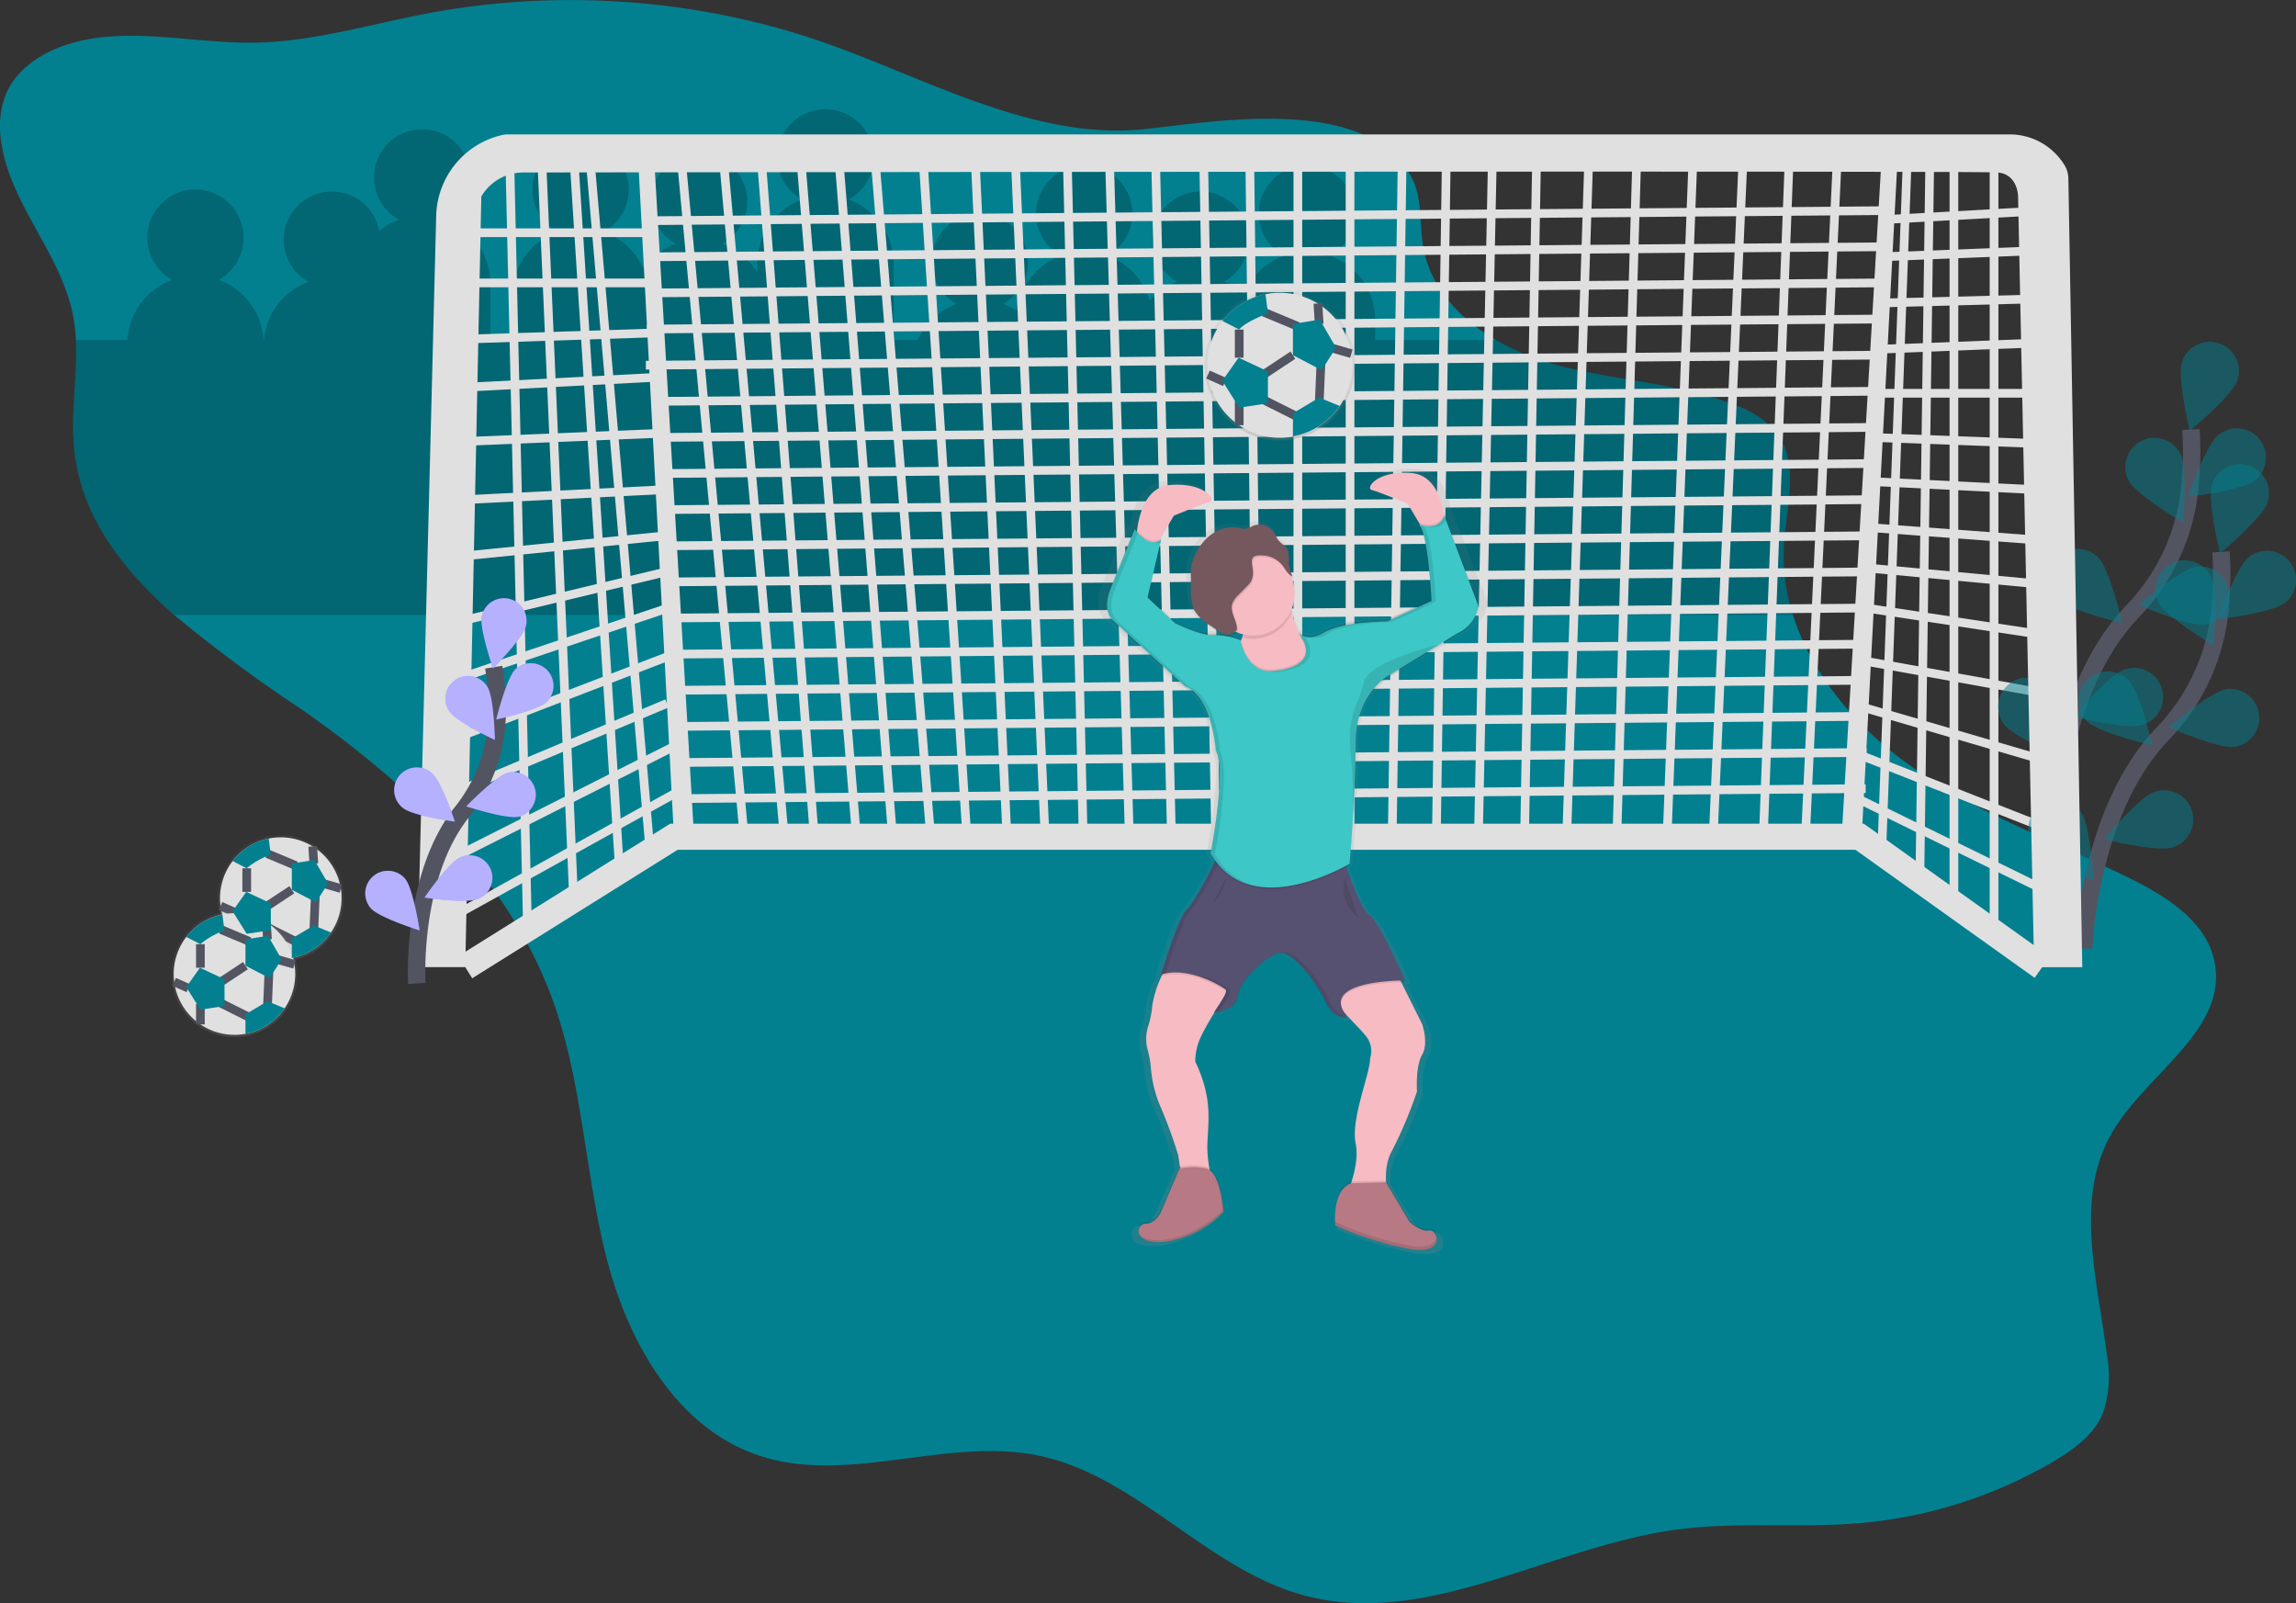 <svg xmlns="http://www.w3.org/2000/svg" xmlns:xlink="http://www.w3.org/1999/xlink" width="263.913" height="184.23" viewBox="0 0 263.913 184.23">
  <rect x="0" y="0" width="263.913" height="184.23" fill="#333333" stroke="none"/>
  <defs>
    <linearGradient id="linear-gradient" x1="2024.027" y1="1" x2="2024.027" gradientUnits="objectBoundingBox">
      <stop offset="0" stop-color="gray" stop-opacity="0.251"/>
      <stop offset="0.54" stop-color="gray" stop-opacity="0.122"/>
      <stop offset="1" stop-color="gray" stop-opacity="0.102"/>
    </linearGradient>
    <linearGradient id="linear-gradient-2" x1="-0.328" y1="1" x2="-0.328" y2="0" xlink:href="#linear-gradient"/>
    <linearGradient id="linear-gradient-3" x1="-1.465" y1="1" x2="-1.465" y2="0" xlink:href="#linear-gradient"/>
    <linearGradient id="linear-gradient-4" x1="13.984" y1="1" x2="13.984" y2="0" xlink:href="#linear-gradient"/>
    <linearGradient id="linear-gradient-5" x1="14.718" y1="1" x2="14.718" y2="0" xlink:href="#linear-gradient"/>
  </defs>
  <g id="Group_750" data-name="Group 750" transform="translate(0.005 0.005)">
    <path id="Path_492" data-name="Path 492" d="M27.886,66.5c.858,7.29,6.874,13.062,8.3,20.261a19.645,19.645,0,0,1,.327,2.86c.205,4.135-.613,8.355-.191,12.5.786,7.767,5.507,13.837,11.5,19.1a168.425,168.425,0,0,0,14.637,10.839c12.324,8.609,23.882,19.477,28.944,33.632,3.374,9.439,3.632,19.7,6.109,29.41s8.117,19.653,17.651,22.75c10.232,3.325,21.507-2.218,32.036-.028,11.3,2.352,19.314,13.032,30.464,16.048,14.166,3.833,28.284-5.585,42.827-7.548,6.983-.943,14.09-.143,21.11-.747a53.059,53.059,0,0,0,22.155-7.038c2.306-1.354,4.638-3.016,5.71-5.475a13.141,13.141,0,0,0,.5-6.845c-1.061-8.533-3.745-17.808.477-25.307,3.9-6.918,13.334-11.867,11.934-19.678-.842-4.7-5.463-7.638-9.748-9.743-8.837-4.342-18.25-7.742-26.149-13.606-5.65-4.2-10.516-10.064-12.591-16.657a22.21,22.21,0,0,1-1.033-8.173c.291-4.359,1.8-9.252-.83-12.741a10.576,10.576,0,0,0-4.64-3.152c-6.619-2.675-13.97-2.83-20.852-4.73a28.765,28.765,0,0,1-6.748-2.8c-4.2-2.431-7.576-6.012-8.392-10.686-.477-2.74-.053-5.731-1.421-8.152-2.306-4.1-6.865-5.821-11.957-6.379-6.3-.692-13.44.39-18.218.922l-.477.051c-6.137.639-12.222-.719-18.2-2.767-6.457-2.193-12.769-5.177-18.91-7.3q-.865-.3-1.725-.574a88.323,88.323,0,0,0-13.726-3.194,89.735,89.735,0,0,0-19.832-.766,87.984,87.984,0,0,0-10,1.3q-1.457.277-2.91.593c-5.631,1.206-11.233,2.68-16.978,2.767H55.792c-6.851-.118-13.857-1.859-20.358.244-2.956.962-5.791,2.853-6.981,5.721A10.236,10.236,0,0,0,27.886,66.5Z" transform="translate(-27.8 -50.55)" fill="#028090"/>
    <path id="Path_493" data-name="Path 493" d="M64.577,131.5H70.5a7.841,7.841,0,0,1,5.152-6.918,5.535,5.535,0,1,1,5.339,0,7.841,7.841,0,0,1,5.152,6.918h.051a7.841,7.841,0,0,1,5.138-6.688,5.535,5.535,0,1,1,8.111-5.86,7.824,7.824,0,0,1,2.267-1.289,5.535,5.535,0,1,1,5.339,0,7.841,7.841,0,0,1,5.17,7.38V131.5h2.537v-5.073a7.841,7.841,0,0,1,5.17-7.38,5.535,5.535,0,1,1,5.339,0,7.864,7.864,0,0,1,4.52,4.252,7.861,7.861,0,0,1,3.754-2.869,5.535,5.535,0,1,1,5.339,0,7.866,7.866,0,0,1,4.017,3.282v-.975a7.841,7.841,0,0,1,5.17-7.38,5.535,5.535,0,1,1,5.339,0,7.841,7.841,0,0,1,5.17,7.38V131.5h2.767a7.861,7.861,0,0,1,4.472-4.151,5.535,5.535,0,1,1,5.339,0,7.81,7.81,0,0,1,1.559.773,7.841,7.841,0,0,1,5.106-6.307,5.535,5.535,0,1,1,5.339,0,7.857,7.857,0,0,1,4.843,5.166,7.841,7.841,0,0,1,3.187-2.168,5.535,5.535,0,1,1,5.339,0,7.825,7.825,0,0,1,2.325,1.338,7.864,7.864,0,0,1,4.566-4.335,5.535,5.535,0,1,1,5.339,0,7.841,7.841,0,0,1,5.17,7.38V131.5h13.929a28.765,28.765,0,0,0,6.745,2.8c6.881,1.9,14.233,2.055,20.852,4.73a10.575,10.575,0,0,1,4.64,3.152c2.629,3.489,1.121,8.383.83,12.741a22.209,22.209,0,0,0,1.026,8.168H75.886c-6-5.249-10.714-11.33-11.5-19.1C63.975,139.859,64.782,135.639,64.577,131.5Z" transform="translate(-55.862 -92.428)" opacity="0.2"/>
    <path id="Path_494" data-name="Path 494" d="M950.814,73.123V162.6l-4.612-3V73.123h-2.767L942.282,156.6l-4.382-3.229,3-81.4" transform="translate(-721.615 -55.377)" fill="none" stroke="#e0e0e0" stroke-miterlimit="10" stroke-width="1"/>
    <line id="Line_14" data-name="Line 14" x1="18.679" y2="1.038" transform="translate(216.288 24.204)" fill="none" stroke="#e0e0e0" stroke-miterlimit="10" stroke-width="1"/>
    <line id="Line_15" data-name="Line 15" x1="17.526" y2="0.692" transform="translate(216.288 28.816)" fill="none" stroke="#e0e0e0" stroke-miterlimit="10" stroke-width="1"/>
    <line id="Line_16" data-name="Line 16" x1="17.526" y2="0.461" transform="translate(216.288 34.35)" fill="none" stroke="#e0e0e0" stroke-miterlimit="10" stroke-width="1"/>
    <line id="Line_17" data-name="Line 17" x1="17.526" y2="0.692" transform="translate(216.288 39.424)" fill="none" stroke="#e0e0e0" stroke-miterlimit="10" stroke-width="1"/>
    <line id="Line_18" data-name="Line 18" x1="18.218" transform="translate(215.596 45.189)" fill="none" stroke="#e0e0e0" stroke-miterlimit="10" stroke-width="1"/>
    <line id="Line_19" data-name="Line 19" x1="18.679" y1="0.692" transform="translate(215.134 50.263)" fill="none" stroke="#e0e0e0" stroke-miterlimit="10" stroke-width="1"/>
    <line id="Line_20" data-name="Line 20" x1="18.679" y1="0.922" transform="translate(215.134 55.336)" fill="none" stroke="#e0e0e0" stroke-miterlimit="10" stroke-width="1"/>
    <line id="Line_21" data-name="Line 21" x1="18.679" y1="1.384" transform="translate(215.134 60.64)" fill="none" stroke="#e0e0e0" stroke-miterlimit="10" stroke-width="1"/>
    <line id="Line_22" data-name="Line 22" x1="19.832" y1="1.845" transform="translate(214.443 65.252)" fill="none" stroke="#e0e0e0" stroke-miterlimit="10" stroke-width="1"/>
    <line id="Line_23" data-name="Line 23" x1="19.832" y1="2.998" transform="translate(214.443 69.864)" fill="none" stroke="#e0e0e0" stroke-miterlimit="10" stroke-width="1"/>
    <line id="Line_24" data-name="Line 24" x1="20.524" y1="3.69" transform="translate(213.751 75.86)" fill="none" stroke="#e0e0e0" stroke-miterlimit="10" stroke-width="1"/>
    <line id="Line_25" data-name="Line 25" x1="20.524" y1="5.996" transform="translate(213.751 81.164)" fill="none" stroke="#e0e0e0" stroke-miterlimit="10" stroke-width="1"/>
    <line id="Line_26" data-name="Line 26" x1="21.677" y1="8.533" transform="translate(213.059 86.468)" fill="none" stroke="#e0e0e0" stroke-miterlimit="10" stroke-width="1"/>
    <line id="Line_27" data-name="Line 27" x1="21.677" y1="10.608" transform="translate(213.059 91.542)" fill="none" stroke="#e0e0e0" stroke-miterlimit="10" stroke-width="1"/>
    <path id="Path_495" data-name="Path 495" d="M471.962,72.892l-3.69,78.636h-4.843l3-78.636h-5.3l-3.459,78.636h-5.3l3-78.636H448.9l-2.306,78.636H440.83l2.537-77.944h-6l-1.384,77.944h-5.3L432.3,72.892h-5.3l-1.153,78.636h-5.073l1.153-78.636h-6v78.636h-6V72.892h-5.535l.922,78.636h-4.843l-1.384-78.636h-5.535l1.845,78.636h-4.843l-2.306-78.636h-4.843l1.845,78.636h-4.382l-3.459-78.636H372.8l3.69,78.636h-4.612L366.8,72.892h-5.535l6.457,78.636h-4.382l-6.226-78.636h-4.382l6.457,78.636h-4.843L348.124,71.97h-4.382l7.149,79.558H346.28L338.9,71.97" transform="translate(-260.75 -55.377)" fill="none" stroke="#e0e0e0" stroke-miterlimit="10" stroke-width="1"/>
    <path id="Path_496" data-name="Path 496" d="M263.132,73.123l6.918,79.789-3.459,2.767-5.3-82.556H257.6l3.69,85.554-5.3,3.459L253.91,71.97" transform="translate(-195.36 -55.377)" fill="none" stroke="#e0e0e0" stroke-miterlimit="10" stroke-width="1"/>
    <line id="Line_28" data-name="Line 28" x2="21.216" transform="translate(53.477 26.74)" fill="none" stroke="#e0e0e0" stroke-miterlimit="10" stroke-width="1"/>
    <line id="Line_29" data-name="Line 29" x2="21.216" transform="translate(53.477 32.506)" fill="none" stroke="#e0e0e0" stroke-miterlimit="10" stroke-width="1"/>
    <line id="Line_30" data-name="Line 30" y1="0.692" x2="21.216" transform="translate(53.477 38.271)" fill="none" stroke="#e0e0e0" stroke-miterlimit="10" stroke-width="1"/>
    <line id="Line_31" data-name="Line 31" y1="1.153" x2="22.139" transform="translate(53.477 43.344)" fill="none" stroke="#e0e0e0" stroke-miterlimit="10" stroke-width="1"/>
    <line id="Line_32" data-name="Line 32" y1="0.922" x2="22.139" transform="translate(53.477 49.801)" fill="none" stroke="#e0e0e0" stroke-miterlimit="10" stroke-width="1"/>
    <line id="Line_33" data-name="Line 33" y1="1.153" x2="23.061" transform="translate(53.477 56.258)" fill="none" stroke="#e0e0e0" stroke-miterlimit="10" stroke-width="1"/>
    <line id="Line_34" data-name="Line 34" y1="2.306" x2="23.061" transform="translate(53.477 61.562)" fill="none" stroke="#e0e0e0" stroke-miterlimit="10" stroke-width="1"/>
    <line id="Line_35" data-name="Line 35" y1="5.535" x2="23.061" transform="translate(53.477 65.713)" fill="none" stroke="#e0e0e0" stroke-miterlimit="10" stroke-width="1"/>
    <line id="Line_36" data-name="Line 36" y1="8.071" x2="23.983" transform="translate(53.477 69.634)" fill="none" stroke="#e0e0e0" stroke-miterlimit="10" stroke-width="1"/>
    <line id="Line_37" data-name="Line 37" y1="9.224" x2="23.983" transform="translate(53.477 75.168)" fill="none" stroke="#e0e0e0" stroke-miterlimit="10" stroke-width="1"/>
    <line id="Line_38" data-name="Line 38" y1="10.02" x2="23.875" transform="translate(52.785 80.83)" fill="none" stroke="#e0e0e0" stroke-miterlimit="10" stroke-width="1"/>
    <line id="Line_39" data-name="Line 39" y1="12.453" x2="24.675" transform="translate(52.785 85.776)" fill="none" stroke="#e0e0e0" stroke-miterlimit="10" stroke-width="1"/>
    <line id="Line_40" data-name="Line 40" y1="14.067" x2="25.367" transform="translate(52.785 90.85)" fill="none" stroke="#e0e0e0" stroke-miterlimit="10" stroke-width="1"/>
    <line id="Line_41" data-name="Line 41" x1="141.595" y2="1.153" transform="translate(74.693 24.204)" fill="none" stroke="#e0e0e0" stroke-miterlimit="10" stroke-width="1"/>
    <line id="Line_42" data-name="Line 42" x1="141.595" y2="1.153" transform="translate(74.578 28.355)" fill="none" stroke="#e0e0e0" stroke-miterlimit="10" stroke-width="1"/>
    <line id="Line_43" data-name="Line 43" x1="141.595" y2="1.153" transform="translate(74.462 32.506)" fill="none" stroke="#e0e0e0" stroke-miterlimit="10" stroke-width="1"/>
    <line id="Line_44" data-name="Line 44" x1="141.595" y2="1.153" transform="translate(74.347 36.657)" fill="none" stroke="#e0e0e0" stroke-miterlimit="10" stroke-width="1"/>
    <line id="Line_45" data-name="Line 45" x1="141.595" y2="1.153" transform="translate(74.232 40.808)" fill="none" stroke="#e0e0e0" stroke-miterlimit="10" stroke-width="1"/>
    <line id="Line_46" data-name="Line 46" x1="139.75" y2="1.153" transform="translate(75.961 44.959)" fill="none" stroke="#e0e0e0" stroke-miterlimit="10" stroke-width="1"/>
    <line id="Line_47" data-name="Line 47" x1="139.75" y2="1.153" transform="translate(75.846 49.109)" fill="none" stroke="#e0e0e0" stroke-miterlimit="10" stroke-width="1"/>
    <line id="Line_48" data-name="Line 48" x1="139.75" y2="1.153" transform="translate(75.731 53.26)" fill="none" stroke="#e0e0e0" stroke-miterlimit="10" stroke-width="1"/>
    <line id="Line_49" data-name="Line 49" x1="139.75" y2="1.153" transform="translate(75.615 57.411)" fill="none" stroke="#e0e0e0" stroke-miterlimit="10" stroke-width="1"/>
    <line id="Line_50" data-name="Line 50" x1="138.366" y2="1.153" transform="translate(76.884 61.562)" fill="none" stroke="#e0e0e0" stroke-miterlimit="10" stroke-width="1"/>
    <line id="Line_51" data-name="Line 51" x1="138.366" y2="1.153" transform="translate(76.768 65.713)" fill="none" stroke="#e0e0e0" stroke-miterlimit="10" stroke-width="1"/>
    <line id="Line_52" data-name="Line 52" x1="138.366" y2="1.153" transform="translate(76.653 69.864)" fill="none" stroke="#e0e0e0" stroke-miterlimit="10" stroke-width="1"/>
    <line id="Line_53" data-name="Line 53" x1="137.444" y2="1.153" transform="translate(77.46 74.015)" fill="none" stroke="#e0e0e0" stroke-miterlimit="10" stroke-width="1"/>
    <line id="Line_54" data-name="Line 54" x1="137.444" y2="1.153" transform="translate(77.345 78.166)" fill="none" stroke="#e0e0e0" stroke-miterlimit="10" stroke-width="1"/>
    <line id="Line_55" data-name="Line 55" x1="136.752" y2="1.153" transform="translate(77.922 82.317)" fill="none" stroke="#e0e0e0" stroke-miterlimit="10" stroke-width="1"/>
    <line id="Line_56" data-name="Line 56" x1="136.752" y2="1.153" transform="translate(77.806 86.468)" fill="none" stroke="#e0e0e0" stroke-miterlimit="10" stroke-width="1"/>
    <line id="Line_57" data-name="Line 57" x1="136.752" y2="1.153" transform="translate(77.691 90.619)" fill="none" stroke="#e0e0e0" stroke-miterlimit="10" stroke-width="1"/>
    <path id="Path_497" data-name="Path 497" d="M413.167,431.95l-20.986-14.99H255.891L231.91,431.95" transform="translate(-178.433 -320.808)" fill="none" stroke="#e0e0e0" stroke-miterlimit="10" stroke-width="3"/>
    <path id="Path_498" data-name="Path 498" d="M1051.35,310.133s.533-15.741,9.047-24.631a23.864,23.864,0,0,0,6.545-13.606,40.138,40.138,0,0,0,.2-7.336" transform="translate(-815.313 -215.211)" fill="none" stroke="#535461" stroke-miterlimit="10" stroke-width="2"/>
    <path id="Path_506" data-name="Path 506" d="M1066.35,371.133s.533-15.741,9.047-24.631a23.864,23.864,0,0,0,6.545-13.606,40.116,40.116,0,0,0,.2-7.336" transform="translate(-826.854 -262.143)" fill="none" stroke="#535461" stroke-miterlimit="10" stroke-width="2"/>
    <g id="Group_777" data-name="Group 777">
      <path id="Path_499" data-name="Path 499" d="M1121.271,225.412c-.583,1.757-5.454,5.8-5.454,5.8s-1.492-6.153-.909-7.91a3.353,3.353,0,1,1,6.365,2.11Z" transform="translate(-864.11 -181.697)" fill="#028090" opacity="0.5"/>
      <path id="Path_500" data-name="Path 500" d="M1125.97,270c-1.443,1.153-7.73,1.9-7.73,1.9s2.092-5.975,3.535-7.133a3.353,3.353,0,1,1,4.2,5.231Z" transform="translate(-866.778 -214.803)" fill="#028090" opacity="0.5"/>
      <path id="Path_501" data-name="Path 501" d="M1101.373,339.475c-1.831.27-7.633-2.26-7.633-2.26s4.822-4.1,6.653-4.382a3.353,3.353,0,0,1,.98,6.632Z" transform="translate(-847.927 -267.72)" fill="#028090" opacity="0.5"/>
      <path id="Path_502" data-name="Path 502" d="M1069.375,389.974c-1.76.577-7.905-.939-7.905-.939s4.059-4.857,5.818-5.435a3.353,3.353,0,1,1,2.087,6.372Z" transform="translate(-823.099 -306.67)" fill="#028090" opacity="0.5"/>
      <path id="Path_503" data-name="Path 503" d="M1087.505,273.648c.856,1.642,6.307,4.859,6.307,4.859s.5-6.309-.357-7.954a3.353,3.353,0,0,0-5.95,3.095Z" transform="translate(-842.839 -218.432)" fill="#028090" opacity="0.5"/>
      <path id="Path_504" data-name="Path 504" d="M1049.9,329.979c1.308,1.312,7.472,2.749,7.472,2.749s-1.414-6.169-2.721-7.481a3.353,3.353,0,1,0-4.751,4.732Z" transform="translate(-813.443 -261.143)" fill="#028090" opacity="0.5"/>
      <path id="Path_505" data-name="Path 505" d="M1024.376,393.535c1.065,1.513,6.9,3.971,6.9,3.971s-.351-6.321-1.418-7.841a3.353,3.353,0,1,0-5.482,3.863Z" transform="translate(-794.089 -310.372)" fill="#028090" opacity="0.5"/>
      <path id="Path_507" data-name="Path 507" d="M1136.271,286.412c-.583,1.757-5.454,5.8-5.454,5.8s-1.492-6.153-.909-7.91a3.353,3.353,0,1,1,6.365,2.11Z" transform="translate(-875.651 -228.63)" fill="#028090" opacity="0.5"/>
      <path id="Path_508" data-name="Path 508" d="M1140.97,331c-1.444,1.153-7.73,1.9-7.73,1.9s2.092-5.975,3.535-7.133a3.353,3.353,0,1,1,4.2,5.231Z" transform="translate(-878.318 -261.736)" fill="#028090" opacity="0.5"/>
      <path id="Path_509" data-name="Path 509" d="M1116.373,400.475c-1.831.27-7.633-2.26-7.633-2.26s4.822-4.1,6.653-4.382a3.353,3.353,0,0,1,.98,6.632Z" transform="translate(-859.468 -314.652)" fill="#028090" opacity="0.5"/>
      <path id="Path_510" data-name="Path 510" d="M1084.375,450.974c-1.76.577-7.905-.939-7.905-.939s4.059-4.857,5.818-5.435a3.353,3.353,0,1,1,2.087,6.372Z" transform="translate(-834.64 -353.603)" fill="#028090" opacity="0.5"/>
      <path id="Path_511" data-name="Path 511" d="M1102.505,334.648c.855,1.642,6.307,4.859,6.307,4.859s.5-6.31-.357-7.954a3.353,3.353,0,0,0-5.95,3.095Z" transform="translate(-854.38 -265.364)" fill="#028090" opacity="0.5"/>
      <path id="Path_512" data-name="Path 512" d="M1064.9,390.979c1.308,1.312,7.472,2.749,7.472,2.749s-1.414-6.169-2.721-7.481a3.353,3.353,0,1,0-4.751,4.732Z" transform="translate(-824.984 -308.076)" fill="#028090" opacity="0.5"/>
      <path id="Path_513" data-name="Path 513" d="M1039.376,454.535c1.065,1.513,6.9,3.971,6.9,3.971s-.35-6.321-1.418-7.841a3.353,3.353,0,1,0-5.482,3.863Z" transform="translate(-805.629 -357.305)" fill="#028090" opacity="0.5"/>
    </g>
    <path id="Path_514" data-name="Path 514" d="M237.891,126.935a9.775,9.775,0,0,1,7.564-9.34l.125-.025a2.634,2.634,0,0,1,.535-.051H418.7a7.379,7.379,0,0,1,6.358,3.533l.044.076a3.025,3.025,0,0,1,.4,1.46l1.6,90.63h-5.535l-1.845-88.554s0-2.537-2.306-2.767c-.353-.035-4.633-.06-11.625-.076l-4.054,76.641h-2.306l4.508-76.643c-30.74-.06-105.981.016-140.9.058L267.517,198h-2.306l-4.022-76.122-13.292.016a5.583,5.583,0,0,0-4.817,2.767l-1.845,88.554H235.7Z" transform="translate(-187.76 -102.079)" fill="#e0e0e0"/>
    <path id="Path_515" data-name="Path 515" d="M235.469,419.344s-.747-12.19,5.173-19.68a18.5,18.5,0,0,0,4.052-10.982,31.133,31.133,0,0,0-.387-5.682" transform="translate(-187.559 -306.337)" fill="none" stroke="#535461" stroke-miterlimit="10" stroke-width="2"/>
    <path id="Path_516" data-name="Path 516" d="M272.891,351.832c-.321,1.4-3.784,4.877-3.784,4.877s-1.614-4.64-1.285-6.037a2.6,2.6,0,0,1,5.073,1.153Z" transform="translate(-212.44 -279.906)" fill="#6c63ff"/>
    <path id="Path_517" data-name="Path 517" d="M280.967,385.354c-1.031,1-5.827,2.039-5.827,2.039s1.174-4.767,2.2-5.765a2.6,2.6,0,0,1,3.623,3.729Z" transform="translate(-218.105 -304.716)" fill="#6c63ff"/>
    <path id="Path_518" data-name="Path 518" d="M266.248,440.4c-1.384.344-6.058-1.183-6.058-1.183s3.415-3.521,4.813-3.865a2.6,2.6,0,0,1,1.245,5.048Z" transform="translate(-206.602 -346.56)" fill="#6c63ff"/>
    <path id="Path_519" data-name="Path 519" d="M245.551,481.86c-1.317.574-6.171-.143-6.171-.143s2.767-4.049,4.091-4.612a2.6,2.6,0,1,1,2.076,4.765Z" transform="translate(-190.591 -378.574)" fill="#6c63ff"/>
    <path id="Path_520" data-name="Path 520" d="M250.4,391.61c.779,1.206,5.226,3.286,5.226,3.286s-.081-4.907-.862-6.113a2.6,2.6,0,1,0-4.363,2.827Z" transform="translate(-198.752 -309.874)" fill="#6c63ff"/>
    <path id="Path_521" data-name="Path 521" d="M225.511,437.8c1.1.922,5.97,1.573,5.97,1.573s-1.545-4.658-2.652-5.576a2.6,2.6,0,1,0-3.318,4Z" transform="translate(-179.197 -344.957)" fill="#6c63ff"/>
    <path id="Path_522" data-name="Path 522" d="M210.482,488.764c.934,1.091,5.618,2.56,5.618,2.56s-.736-4.843-1.672-5.943a2.6,2.6,0,1,0-3.948,3.385Z" transform="translate(-167.874 -384.41)" fill="#6c63ff"/>
    <path id="Path_523" data-name="Path 523" d="M272.891,351.832c-.321,1.4-3.784,4.877-3.784,4.877s-1.614-4.64-1.285-6.037a2.6,2.6,0,0,1,5.073,1.153Z" transform="translate(-212.44 -279.906)" fill="#fff" opacity="0.5"/>
    <path id="Path_524" data-name="Path 524" d="M280.967,385.354c-1.031,1-5.827,2.039-5.827,2.039s1.174-4.767,2.2-5.765a2.6,2.6,0,0,1,3.623,3.729Z" transform="translate(-218.105 -304.716)" fill="#fff" opacity="0.5"/>
    <path id="Path_525" data-name="Path 525" d="M266.248,440.4c-1.384.344-6.058-1.183-6.058-1.183s3.415-3.521,4.813-3.865a2.6,2.6,0,0,1,1.245,5.048Z" transform="translate(-206.602 -346.56)" fill="#fff" opacity="0.5"/>
    <path id="Path_526" data-name="Path 526" d="M245.551,481.86c-1.317.574-6.171-.143-6.171-.143s2.767-4.049,4.091-4.612a2.6,2.6,0,1,1,2.076,4.765Z" transform="translate(-190.591 -378.574)" fill="#fff" opacity="0.5"/>
    <path id="Path_527" data-name="Path 527" d="M250.4,391.61c.779,1.206,5.226,3.286,5.226,3.286s-.081-4.907-.862-6.113a2.6,2.6,0,1,0-4.363,2.827Z" transform="translate(-198.752 -309.874)" fill="#fff" opacity="0.5"/>
    <path id="Path_528" data-name="Path 528" d="M225.511,437.8c1.1.922,5.97,1.573,5.97,1.573s-1.545-4.658-2.652-5.576a2.6,2.6,0,1,0-3.318,4Z" transform="translate(-179.197 -344.957)" fill="#fff" opacity="0.5"/>
    <path id="Path_529" data-name="Path 529" d="M210.482,488.764c.934,1.091,5.618,2.56,5.618,2.56s-.736-4.843-1.672-5.943a2.6,2.6,0,1,0-3.948,3.385Z" transform="translate(-167.874 -384.41)" fill="#fff" opacity="0.5"/>
    <g id="Group_747" data-name="Group 747" transform="translate(88.094 66.078)" opacity="0.1">
      <path id="Path_530" data-name="Path 530" d="M409.862,337.158a.582.582,0,0,1-.042-.058Z" transform="translate(-409.82 -337.1)" fill="url(#linear-gradient)"/>
    </g>
    <path id="Path_531" data-name="Path 531" d="M575.317,299.477a2.235,2.235,0,0,0,.867,2.02l8.51,7.536c3.284,1.19,3.69,7.433,3.69,7.433a6.2,6.2,0,0,1,.461,2.767,58.377,58.377,0,0,1-1.082,8.832l.03.048-.03.15.03.048-.03.15a9.124,9.124,0,0,0,.528.763,28.536,28.536,0,0,1-3.383,5.576c-1.026.892-3.079,7.532-3.079,7.532l.067-.016-.067.214h.044a9.655,9.655,0,0,0-1.114,3.427,10.385,10.385,0,0,1-.5,2.359,4.648,4.648,0,0,0-.076,2.751,11.907,11.907,0,0,1,.4,2.212,13.838,13.838,0,0,0,1.049,4.186,52.53,52.53,0,0,1,2.246,5.89c.035.332.115.821.208,1.326l-.053.014-2.207,5s-.616,1.384-1.845,1.384a.846.846,0,0,0-.846.943.857.857,0,0,0,.053.411h0v.014c0,.023.021.046.03.069l.021.039a.52.52,0,0,0,.042.067l.028.039.051.062.035.039.06.06.042.039.069.055.051.037.081.051.06.037.09.046.069.035.1.042.078.032.111.037.088.028.125.03.1.023.136.023.108.018.15.016.118.014h.948a2.345,2.345,0,0,0,.367-.03,12.692,12.692,0,0,0,6.978-3.459v-.115h0v-.058l.014-.016s-.258-3.987-1.723-4.889a12.28,12.28,0,0,1-.231-2.248c0-2.767.821-5.551-1.437-10.11a6.473,6.473,0,0,1,.719-2.973,29.508,29.508,0,0,1,1.6-2.781l.1-.012-.164.217s2.668-.2,2.873-1.983a2.156,2.156,0,0,1,.1-.436c.618-1.794,3.6-4.338,4.926-4.52,1.437-.2,4.31,3.171,5.44,5.551.065.136.131.265.2.383,1.1,1.939,2.47,1.5,2.47,1.5-.048-.058-.09-.113-.134-.171a.9.9,0,0,0,.134-.028,4.572,4.572,0,0,1-.334-.461c1.026,1.112,2.117,2.135,2.592,2.733a2.691,2.691,0,0,1,.514,2.576c0,1.787-2.361,7.036-1.746,9.916a8.959,8.959,0,0,1-.475,4.407h-.09c-1.746.66-1.949,3.026-1.935,4.216v.108h0v.5h0v.277a41.314,41.314,0,0,0,9.134,2.767c.148.021.288.037.424.048h.125l.265.016h.475a.946.946,0,0,0,.231-.018h.074q.143-.018.27-.046l.055-.014c.065-.016.125-.03.182-.048l.076-.025.136-.053.069-.032c.041-.021.081-.042.12-.065l.062-.048a1.327,1.327,0,0,0,.134-.1h0a1.15,1.15,0,0,0,.118-.118l.03-.037a1.051,1.051,0,0,0,.065-.088l.028-.046a.771.771,0,0,0,.044-.088l.021-.046a.99.99,0,0,0,.032-.1v-.035a1.025,1.025,0,0,0,.021-.136v-.025a1.079,1.079,0,0,0,0-.111v-.044h0c.06-.609-.422-1.215-.9-1.123-1.026.2-2.361-.992-2.361-.992l-2.807-4.585a6.378,6.378,0,0,1,.754-3.542,49.026,49.026,0,0,0,2.977-6.838s-.205-2.873.616-4.262,0-3.568,0-3.568L610.7,343.24h.461l-.09-.2h.09s-3.079-6.838-4.31-7.631c-.879-.565-2.119-3.747-2.767-5.535.258-.136.4-.231.4-.231s.719-8.622.719-14.067a8.841,8.841,0,0,1,3.69-7.631l8.549-5.06a4.245,4.245,0,0,0,2.567-3.171l-.025-.065c.018-.085.025-.134.025-.134l-.025-.065c.018-.085.025-.134.025-.134l-4.1-10.5c0,.032-.025.06-.037.09-.291-1.81-1.188-4.644-3.966-4.843-4.1-.3-5.535,1.785-4.721,1.983s4.31,1.587,4.31,1.587l1.384,2.23c-.09-.03-.141-.051-.141-.051a.484.484,0,0,1,.2.145l.092.148c-.18-.051-.291-.095-.291-.095a.384.384,0,0,1,.071.039.436.436,0,0,1,.058.037.68.68,0,0,1,.053.053.776.776,0,0,1,.053.058c.018.023.035.048.053.074l.028.042q-.159-.043-.314-.1c1.075.346,1.524,6.865,1.614,8.533l-5.316,2.368s-5.336,0-7.594,1.289c-1.981,1.13-2.936.2-3.139-.044q.208.265.367.512h0l-.058-.039-.053-.037-.044-.035-.048-.042-.016-.014a8.361,8.361,0,0,1-.909-2.8,4.674,4.674,0,0,0-.074-3.782,1.152,1.152,0,0,0,.281.145,4.339,4.339,0,0,1-.461-1.384,4.811,4.811,0,0,0-.127-1.614,1.252,1.252,0,0,0-.083-.145.065.065,0,0,0-.018-.053c-.231-.5-.8-.779-1.153-1.218-.231-.3-.362-.655-.583-.959a2.131,2.131,0,0,0-2.438-.678,3,3,0,0,1-1.015.371,2.279,2.279,0,0,1-.556-.1,4.381,4.381,0,0,0-3.275.613,5.927,5.927,0,0,0-2.149,2.537,5.073,5.073,0,0,0-.48,1.614,14.371,14.371,0,0,0,.028,1.764,6.977,6.977,0,0,0,.291,2.86c.025.055.058.1.085.157a.046.046,0,0,0,.016.042,5.234,5.234,0,0,0,2,1.912l1.017.671.115.076a5.565,5.565,0,0,0-.876-.018c-1.54.1-4.612-1.384-4.612-1.384l-3.206-2.9,1.564-6.416-.06.044.06-.242-.06.044.06-.242c-.03.023-.058.044-.088.065l1.626-2.643s3.489-1.384,4.31-1.587-.616-2.278-4.721-1.983c-3.021.219-3.819,3.549-4.029,5.3-.178-.2-.281-.339-.281-.339l-2.878,6.808a4.856,4.856,0,0,0-.461,2.043C575.315,299.35,575.315,299.417,575.317,299.477Zm23.259,3.459.083.125h0Zm-8.226.028a1.366,1.366,0,0,0,.593-.392,5.114,5.114,0,0,0,.793.231,3.314,3.314,0,0,1-.307.722c-.039-.154-.058-.249-.058-.249a9.722,9.722,0,0,0-1.022-.314Zm-1.737,43.147c.231-.371.461-.733.692-1.075A9.974,9.974,0,0,1,588.614,346.111Z" transform="translate(-449.053 -230.194)" fill="url(#linear-gradient-2)"/>
    <path id="Path_532" data-name="Path 532" d="M696.746,535.33l2.94,5.881s.784,2.156,0,3.528-.588,4.216-.588,4.216a49.209,49.209,0,0,1-2.843,6.764c-1.275,2.152-.491,5.3-.491,5.3l-5.1.588s1.96-3.824,1.384-6.667,1.667-8.034,1.667-9.8a2.732,2.732,0,0,0-.491-2.548c-.982-1.273-4.7-4.508-4.612-6.372Z" transform="translate(-536.227 -423.538)" fill="#f7bbc3"/>
    <path id="Path_533" data-name="Path 533" d="M601.9,529.38a12.307,12.307,0,0,0-2.1,5.143,10.614,10.614,0,0,1-.461,2.331,4.75,4.75,0,0,0-.074,2.721,12.162,12.162,0,0,1,.383,2.188,14.1,14.1,0,0,0,1,4.151,54.727,54.727,0,0,1,2.145,5.825c.1.98.588,3.332.588,3.332l3.92,1.471a16.972,16.972,0,0,1-1.176-5.588c0-2.744.784-5.488-1.384-10a6.573,6.573,0,0,1,.692-2.94c.791-1.764,3.824-6.372,3.824-6.372Z" transform="translate(-467.356 -418.961)" fill="#f7bbc3"/>
    <path id="Path_534" data-name="Path 534" d="M613.976,490.074c.323.351-1.34,2.583-1.34,2.583s2.548-.2,2.744-1.96a2.2,2.2,0,0,1,.1-.431c.59-1.773,3.441-4.289,4.7-4.469,1.384-.2,4.116,3.136,5.2,5.489.062.136.125.261.189.378,1.054,1.919,2.359,1.485,2.359,1.485-.692-.853-.835-1.529-.618-2.076.858-2.115,7.283-2.052,7.283-2.052s-2.94-6.764-4.116-7.548-3.039-6.667-3.039-6.667-14.019-1.568-14.116-.883-2.843,6.079-3.823,6.96-2.938,7.453-2.938,7.453c3.332-.98,7.008,1.421,7.4,1.716Z" transform="translate(-473.096 -376.159)" opacity="0.1"/>
    <path id="Path_535" data-name="Path 535" d="M613.969,489.224c.323.351-1.34,2.583-1.34,2.583s2.548-.2,2.744-1.96a2.2,2.2,0,0,1,.1-.431c.59-1.773,3.441-4.289,4.7-4.469,1.384-.2,4.116,3.136,5.2,5.489.062.136.125.261.189.378,1.054,1.919,2.359,1.485,2.359,1.485-.692-.853-.835-1.529-.618-2.075.858-2.115,7.283-2.052,7.283-2.052s-2.94-6.764-4.116-7.548-3.039-6.667-3.039-6.667-14.019-1.568-14.116-.883-2.843,6.079-3.823,6.96-2.94,7.451-2.94,7.451c3.332-.98,7.008,1.421,7.4,1.716Z" transform="translate(-473.088 -375.505)" fill="#565171"/>
    <path id="Path_536" data-name="Path 536" d="M699,638.84l2.7,4.559s1.275,1.176,2.255.98,1.96,2.744-2.059,2.156a38.689,38.689,0,0,1-8.724-2.744s-.44-3.971,1.813-4.843Z" transform="translate(-539.701 -503.178)" opacity="0.1"/>
    <path id="Path_537" data-name="Path 537" d="M600.062,631.435l-2.108,4.951s-.588,1.384-1.764,1.384-1.568,2.451,2.255,2.059a12,12,0,0,0,6.667-3.431s-.3-4.7-2.059-5A7.519,7.519,0,0,0,600.062,631.435Z" transform="translate(-464.49 -497.351)" opacity="0.1"/>
    <path id="Path_538" data-name="Path 538" d="M699,639.69l2.7,4.559s1.275,1.176,2.255.98,1.96,2.744-2.059,2.156a38.69,38.69,0,0,1-8.724-2.744s-.44-3.971,1.813-4.843Z" transform="translate(-539.701 -503.832)" fill="#b77983"/>
    <path id="Path_539" data-name="Path 539" d="M600.062,632.325l-2.108,4.951s-.588,1.384-1.764,1.384-1.568,2.451,2.255,2.059a12,12,0,0,0,6.667-3.431s-.3-4.7-2.059-5A7.52,7.52,0,0,0,600.062,632.325Z" transform="translate(-464.49 -498.035)" fill="#b77983"/>
    <g id="Group_748" data-name="Group 748" transform="translate(133.459 97.404)" opacity="0.1">
      <path id="Path_540" data-name="Path 540" d="M613.795,473.115c-.1.692-2.843,6.079-3.823,6.96-.9.809-2.627,6.416-2.9,7.324-.178.035-.353.074-.528.125,0,0,1.96-6.568,2.94-7.451s3.724-6.275,3.824-6.96c.018-.136.593-.185,1.494-.171C614.189,472.954,613.813,473,613.795,473.115Z" transform="translate(-606.54 -472.94)"/>
      <path id="Path_541" data-name="Path 541" d="M667.362,525.1c1.384-.2,4.116,3.136,5.2,5.489.062.136.124.261.189.378a2.567,2.567,0,0,0,1.776,1.506c-.316.058-1.384.106-2.267-1.506-.065-.118-.127-.242-.189-.378-.989-2.159-3.379-5.138-4.827-5.466Z" transform="translate(-653.242 -513.067)"/>
      <path id="Path_542" data-name="Path 542" d="M620.47,537.137l-.016-.016A11.375,11.375,0,0,0,615,535.177a10.993,10.993,0,0,1,5.945,1.944l.016.016c.284.309-.966,2.075-1.273,2.491a4.454,4.454,0,0,1-.556.09S620.793,537.487,620.47,537.137Z" transform="translate(-613.049 -520.821)"/>
    </g>
    <path id="Path_543" data-name="Path 543" d="M719.269,292.409s0-5.98-3.92-6.275-5.3,1.764-4.508,1.96,4.116,1.568,4.116,1.568l2.156,3.628Z" transform="translate(-553.162 -231.787)" fill="#f7bbc3"/>
    <path id="Path_544" data-name="Path 544" d="M594.23,298.359s0-5.98,3.92-6.275,5.3,1.764,4.508,1.96-4.116,1.568-4.116,1.568l-2.156,3.627Z" transform="translate(-463.609 -236.365)" fill="#f7bbc3"/>
    <path id="Path_545" data-name="Path 545" d="M647.3,346.17s-.3,3.92,2.156,6.176-5.684,5.1-5.684,5.1l-3.628-4.312a3.627,3.627,0,0,0,1.384-4.8Z" transform="translate(-498.932 -278.001)" fill="#f7bbc3"/>
    <path id="Path_546" data-name="Path 546" d="M601.488,321.633s.883,1.384,3.039.1,7.255-1.287,7.255-1.287l5.1-2.352s-.392-8.431-1.568-8.823c0,0,2.352.98,3.039-.98l3.92,10.391a4.191,4.191,0,0,1-2.451,3.136l-8.136,5s-3.528,2.156-3.528,7.548-.692,13.92-.692,13.92-11.371,6.863-15.979-1.176c0,0,1.863-9.508.588-11.863,0,0-.392-6.176-3.528-7.352l-8.131-7.449s-1.568-.98-.392-3.824l2.744-6.764s1.667,2.352,3.039,1.176l-1.568,6.667,3.136,2.94s2.94,1.471,4.412,1.384a8.511,8.511,0,0,1,3.136.588s.692,3.92,3.823,3.528C598.744,326.142,604.724,325.849,601.488,321.633Z" transform="translate(-452.34 -248.856)" opacity="0.1"/>
    <path id="Path_547" data-name="Path 547" d="M601.473,319.972s.883,1.384,3.039.1,7.255-1.275,7.255-1.275l5.1-2.352s-.392-8.431-1.568-8.823c0,0,2.352.98,3.039-.98l3.92,10.391a4.191,4.191,0,0,1-2.451,3.136l-8.136,5s-3.528,2.156-3.528,7.548-.692,13.92-.692,13.92-11.371,6.863-15.979-1.176c0,0,1.863-9.508.588-11.863,0,0-.392-6.176-3.528-7.352l-8.136-7.451s-1.568-.98-.392-3.823l2.744-6.764s1.667,2.352,3.039,1.176l-1.568,6.667,3.136,2.94s2.94,1.471,4.412,1.384a8.51,8.51,0,0,1,3.136.588s.692,3.92,3.824,3.528C598.729,324.48,604.708,324.187,601.473,319.972Z" transform="translate(-452.325 -247.587)" opacity="0.1"/>
    <path id="Path_548" data-name="Path 548" d="M674.59,365.33l.039.053Z" transform="translate(-525.438 -292.742)" fill="#d39999"/>
    <path id="Path_549" data-name="Path 549" d="M580.416,319.653l8.136,7.451c3.136,1.176,3.528,7.352,3.528,7.352,1.275,2.352-.588,11.863-.588,11.863,4.612,8.039,15.979,1.176,15.979,1.176s.023-.281.06-.777c.032-.434.076-1.033.125-1.746.065-.922.138-2.036.208-3.245.155-2.64.3-5.717.3-8.152,0-5.392,3.528-7.548,3.528-7.548l6.1-3.75,2.034-1.25a4.194,4.194,0,0,0,2.451-3.136l-3.92-10.391c-.641,1.831-2.737,1.1-3.009.992,1.153.521,1.538,8.812,1.538,8.812l-5.1,2.352s-5.1,0-7.255,1.275c-1.845,1.084-2.747.254-2.977-.021,3.1,4.151-2.807,4.43-2.807,4.43-3.136.392-3.824-3.528-3.824-3.528a8.173,8.173,0,0,0-3.136-.588c-1.469.1-4.411-1.384-4.411-1.384l-3.136-2.94,1.568-6.667c-1.384,1.176-3.039-1.176-3.039-1.176l-2.744,6.764C578.847,318.673,580.416,319.653,580.416,319.653Z" transform="translate(-452.343 -248.248)" fill="#3dc7c7"/>
    <path id="Path_550" data-name="Path 550" d="M651.858,347.87a9.423,9.423,0,0,0,.095,1.845,4.8,4.8,0,0,1-5.535,2.89,3.459,3.459,0,0,0-.348-2.574Z" transform="translate(-503.495 -279.309)" opacity="0.1"/>
    <circle id="Ellipse_91" data-name="Ellipse 91" cx="4.804" cy="4.804" r="4.804" transform="translate(139.199 63.417)" fill="#f7bbc3"/>
    <path id="Path_551" data-name="Path 551" d="M628.866,317.8a2.641,2.641,0,0,1-.148,1.439,2.606,2.606,0,0,1-.461.59l-1.005,1.035a2.65,2.65,0,0,0-.717,1.022c-.291.969.567,1.93.54,2.943a1.31,1.31,0,0,1-1.485.549,2.534,2.534,0,0,1-.62-.344l-.985-.671a5.046,5.046,0,0,1-1.909-1.891,7.117,7.117,0,0,1-.279-2.83,14.7,14.7,0,0,1-.025-1.746,5.142,5.142,0,0,1,.461-1.6,5.814,5.814,0,0,1,2.052-2.5,4.07,4.07,0,0,1,3.127-.607,2.109,2.109,0,0,0,.53.095,2.634,2.634,0,0,0,.969-.367,1.993,1.993,0,0,1,2.327.671c.212.3.334.657.556.948.33.434.867.708,1.091,1.2a4.851,4.851,0,0,1,.122,1.6,4.4,4.4,0,0,0,.436,1.372c-.544-.189-.809-.784-1.153-1.241a3.055,3.055,0,0,0-2.248-1.139c-.3-.014-.856-.037-1.093.191C628.645,316.821,628.836,317.448,628.866,317.8Z" transform="translate(-484.788 -252.316)" opacity="0.1"/>
    <path id="Path_552" data-name="Path 552" d="M628.447,316.977a2.641,2.641,0,0,1-.148,1.439,2.607,2.607,0,0,1-.461.59l-1.019,1.04a2.649,2.649,0,0,0-.717,1.015c-.291.969.567,1.93.54,2.943a1.31,1.31,0,0,1-1.485.549,2.536,2.536,0,0,1-.62-.344l-.971-.662a5.046,5.046,0,0,1-1.909-1.891,7.117,7.117,0,0,1-.279-2.83,14.717,14.717,0,0,1-.025-1.746,5.143,5.143,0,0,1,.461-1.6,5.814,5.814,0,0,1,2.052-2.5,4.07,4.07,0,0,1,3.127-.607,2.109,2.109,0,0,0,.53.095,2.634,2.634,0,0,0,.969-.367,1.993,1.993,0,0,1,2.327.671c.212.3.334.657.556.948.33.434.867.708,1.091,1.2a4.851,4.851,0,0,1,.122,1.6,4.4,4.4,0,0,0,.436,1.372c-.544-.189-.809-.784-1.153-1.241a3.056,3.056,0,0,0-2.248-1.139c-.3-.014-.856-.037-1.093.191C628.223,315.994,628.407,316.619,628.447,316.977Z" transform="translate(-484.464 -251.685)" fill="#74585e"/>
    <g id="Group_749" data-name="Group 749" transform="translate(127.243 59.249)" opacity="0.1">
      <path id="Path_553" data-name="Path 553" d="M674.612,365.355c-.028-.035-.042-.055-.042-.055Z" transform="translate(-652.665 -351.968)"/>
      <path id="Path_554" data-name="Path 554" d="M602.77,319.717a1.262,1.262,0,0,0,.874-.327l-.095.4A1.384,1.384,0,0,1,602.77,319.717Z" transform="translate(-597.423 -316.646)"/>
      <path id="Path_555" data-name="Path 555" d="M663.673,366.07c2.456,3.77-3.074,4.045-3.074,4.045a3.051,3.051,0,0,1-1.259-.09,3.277,3.277,0,0,0,.768,0s5.927-.293,2.786-4.455a1.6,1.6,0,0,0,.779.5Z" transform="translate(-640.947 -352.176)"/>
      <path id="Path_556" data-name="Path 556" d="M630.688,366.961a4.136,4.136,0,0,1-1.178-.141,3.193,3.193,0,0,0,.692.044,6.429,6.429,0,0,1,1.815.182A5.766,5.766,0,0,0,630.688,366.961Z" transform="translate(-617.996 -353.138)"/>
      <path id="Path_557" data-name="Path 557" d="M580.021,321.054l2.744-6.764a5,5,0,0,0,.355.431l-2.608,6.42c-1.176,2.843.392,3.824.392,3.824l8.136,7.451c3.136,1.176,3.528,7.352,3.528,7.352,1.275,2.352-.588,11.863-.588,11.863a7.323,7.323,0,0,0,4.82,3.671,7.285,7.285,0,0,1-5.3-3.77s1.863-9.508.588-11.863c0,0-.392-6.176-3.528-7.352l-8.143-7.439S578.845,323.9,580.021,321.054Z" transform="translate(-579.583 -312.722)"/>
      <path id="Path_558" data-name="Path 558" d="M692.471,311.74a3.637,3.637,0,0,0,.62.178c1.075.943,1.437,8.742,1.437,8.742l-5.1,2.352s-5.1,0-7.255,1.275a2.71,2.71,0,0,1-2.306.44,3.2,3.2,0,0,0,1.806-.537c2.156-1.275,7.255-1.275,7.255-1.275l5.1-2.352S693.647,312.132,692.471,311.74Z" transform="translate(-656.743 -310.76)"/>
      <path id="Path_559" data-name="Path 559" d="M738.22,308.687a1.84,1.84,0,0,0,2.184-1.2l.231.611A2.176,2.176,0,0,1,738.22,308.687Z" transform="translate(-701.637 -307.49)"/>
    </g>
    <path id="Path_560" data-name="Path 560" d="M701.02,391.02c.154-2.64.3-5.717.3-8.152,0-5.392,3.528-7.548,3.528-7.548l6.1-3.75c-3.551.922-8.277,2.511-8.7,4.382-.692,3.039-1.96,3.332-1.471,8.533A58.77,58.77,0,0,1,701.02,391.02Z" transform="translate(-545.5 -297.543)" opacity="0.1"/>
    <path id="Path_561" data-name="Path 561" d="M697.643,488.36a4.146,4.146,0,0,0,1.568,4.508" transform="translate(-543.055 -387.4)" opacity="0.1"/>
    <path id="Path_562" data-name="Path 562" d="M633.741,488.36a4.725,4.725,0,0,1-1.471,2.843" transform="translate(-492.877 -387.4)" opacity="0.1"/>
    <path id="Path_563" data-name="Path 563" d="M693.163,657.5a38.686,38.686,0,0,0,8.724,2.744c2.039.3,2.79-.311,2.908-.957.134.754-.461,1.709-2.908,1.349a38.687,38.687,0,0,1-8.724-2.744,8.287,8.287,0,0,1-.032-.98C693.137,657.267,693.163,657.5,693.163,657.5Z" transform="translate(-539.7 -517.081)" opacity="0.1"/>
    <path id="Path_564" data-name="Path 564" d="M598.527,644.244a12,12,0,0,0,6.667-3.431,12.812,12.812,0,0,0-.842-3.8,12.179,12.179,0,0,1,.941,4,12,12,0,0,1-6.667,3.432c-1.953.2-2.807-.341-3.016-.922C595.93,644.018,596.8,644.422,598.527,644.244Z" transform="translate(-464.671 -501.77)" opacity="0.1"/>
    <path id="Path_565" data-name="Path 565" d="M628.2,203.667a8.648,8.648,0,1,0,1.8-5.276,8.648,8.648,0,0,0-1.8,5.276Z" transform="translate(-489.746 -161.709)" fill="url(#linear-gradient-3)"/>
    <path id="Path_566" data-name="Path 566" d="M629.58,204.75a8.332,8.332,0,1,0,1.732-5.073A8.332,8.332,0,0,0,629.58,204.75Z" transform="translate(-490.807 -162.791)" fill="#e0e0e0"/>
    <line id="Line_58" data-name="Line 58" y2="3.233" transform="translate(142.435 37.865)" fill="none" stroke="#535461" stroke-miterlimit="10" stroke-width="1"/>
    <line id="Line_59" data-name="Line 59" x1="3.374" y2="2.228" transform="translate(145.237 40.81)" fill="none" stroke="#535461" stroke-miterlimit="10" stroke-width="1"/>
    <line id="Line_60" data-name="Line 60" x2="3.95" y2="1.651" transform="translate(145.237 35.856)" fill="none" stroke="#535461" stroke-miterlimit="10" stroke-width="1"/>
    <line id="Line_61" data-name="Line 61" x1="0.217" y2="5.027" transform="translate(151.627 41.384)" fill="none" stroke="#535461" stroke-miterlimit="10" stroke-width="1"/>
    <line id="Line_62" data-name="Line 62" x1="4.453" y1="2.225" transform="translate(144.734 45.694)" fill="none" stroke="#535461" stroke-miterlimit="10" stroke-width="1"/>
    <line id="Line_63" data-name="Line 63" y2="2.807" transform="translate(142.435 46.054)" fill="none" stroke="#535461" stroke-miterlimit="10" stroke-width="1"/>
    <line id="Line_64" data-name="Line 64" x1="1.942" y1="0.86" transform="translate(138.842 43.038)" fill="none" stroke="#535461" stroke-miterlimit="10" stroke-width="1"/>
    <line id="Line_65" data-name="Line 65" x1="0.148" y1="2.35" transform="translate(151.479 34.869)" fill="none" stroke="#535461" stroke-miterlimit="10" stroke-width="1"/>
    <line id="Line_66" data-name="Line 66" x2="2.408" y2="0.687" transform="translate(152.921 39.95)" fill="none" stroke="#535461" stroke-miterlimit="10" stroke-width="1"/>
    <path id="Path_567" data-name="Path 567" d="M649.4,162.463l-1.866-3.233-3.088.5v3.591l3.3,1.725Z" transform="translate(-495.837 -122.513)" fill="#028090"/>
    <path id="Path_568" data-name="Path 568" d="M637.09,200.176l1.932.989c.646-.862,3.3-1.868,3.3-1.868l-.277-2.207A8.32,8.32,0,0,0,637.09,200.176Z" transform="translate(-496.586 -163.3)" fill="#028090"/>
    <path id="Path_569" data-name="Path 569" d="M614.494,179.81l-3.376-1.58-1.868,2.657,1.939,3.088,3.3-.5Z" transform="translate(-468.755 -137.132)" fill="#028090"/>
    <path id="Path_570" data-name="Path 570" d="M672.24,250.466v2.654a8.33,8.33,0,0,0,5.371-3.494l-2.354-.966Z" transform="translate(-523.63 -202.977)" fill="#028090"/>
    <path id="Path_571" data-name="Path 571" d="M136.3,473.9a7.255,7.255,0,1,0,1.506-4.425A7.255,7.255,0,0,0,136.3,473.9Z" transform="translate(-111.283 -370.694)" fill="url(#linear-gradient-4)"/>
    <path id="Path_572" data-name="Path 572" d="M137.46,474.79a6.987,6.987,0,1,0,1.451-4.264A6.987,6.987,0,0,0,137.46,474.79Z" transform="translate(-112.175 -371.582)" fill="#e0e0e0"/>
    <line id="Line_67" data-name="Line 67" y2="2.712" transform="translate(28.357 99.774)" fill="none" stroke="#535461" stroke-miterlimit="10" stroke-width="1"/>
    <line id="Line_68" data-name="Line 68" x1="2.832" y2="1.868" transform="translate(30.704 102.244)" fill="none" stroke="#535461" stroke-miterlimit="10" stroke-width="1"/>
    <line id="Line_69" data-name="Line 69" x2="3.314" y2="1.386" transform="translate(30.704 98.089)" fill="none" stroke="#535461" stroke-miterlimit="10" stroke-width="1"/>
    <line id="Line_70" data-name="Line 70" x1="0.18" y2="4.218" transform="translate(36.066 102.726)" fill="none" stroke="#535461" stroke-miterlimit="10" stroke-width="1"/>
    <line id="Line_71" data-name="Line 71" x1="3.736" y1="1.868" transform="translate(30.282 106.34)" fill="none" stroke="#535461" stroke-miterlimit="10" stroke-width="1"/>
    <line id="Line_72" data-name="Line 72" y2="2.355" transform="translate(28.357 106.642)" fill="none" stroke="#535461" stroke-miterlimit="10" stroke-width="1"/>
    <line id="Line_73" data-name="Line 73" x1="1.628" y1="0.722" transform="translate(25.342 104.112)" fill="none" stroke="#535461" stroke-miterlimit="10" stroke-width="1"/>
    <line id="Line_74" data-name="Line 74" x1="0.125" y1="1.969" transform="translate(35.941 97.263)" fill="none" stroke="#535461" stroke-miterlimit="10" stroke-width="1"/>
    <line id="Line_75" data-name="Line 75" x2="2.02" y2="0.577" transform="translate(37.15 101.523)" fill="none" stroke="#535461" stroke-miterlimit="10" stroke-width="1"/>
    <path id="Path_577" data-name="Path 577" d="M113.2,511.713a7.255,7.255,0,1,0,1.506-4.425A7.255,7.255,0,0,0,113.2,511.713Z" transform="translate(-93.51 -399.785)" fill="url(#linear-gradient-5)"/>
    <path id="Path_578" data-name="Path 578" d="M114.36,512.6a6.987,6.987,0,1,0,1.451-4.264A6.987,6.987,0,0,0,114.36,512.6Z" transform="translate(-94.402 -400.672)" fill="#e0e0e0"/>
    <line id="Line_76" data-name="Line 76" y2="2.71" transform="translate(23.029 108.494)" fill="none" stroke="#535461" stroke-miterlimit="10" stroke-width="1"/>
    <line id="Line_77" data-name="Line 77" x1="2.83" y2="1.868" transform="translate(25.379 110.964)" fill="none" stroke="#535461" stroke-miterlimit="10" stroke-width="1"/>
    <line id="Line_78" data-name="Line 78" x2="3.312" y2="1.386" transform="translate(25.379 106.808)" fill="none" stroke="#535461" stroke-miterlimit="10" stroke-width="1"/>
    <line id="Line_79" data-name="Line 79" x1="0.18" y2="4.216" transform="translate(30.739 111.446)" fill="none" stroke="#535461" stroke-miterlimit="10" stroke-width="1"/>
    <line id="Line_80" data-name="Line 80" x1="3.734" y1="1.868" transform="translate(24.957 115.059)" fill="none" stroke="#535461" stroke-miterlimit="10" stroke-width="1"/>
    <line id="Line_81" data-name="Line 81" y2="2.355" transform="translate(23.029 115.361)" fill="none" stroke="#535461" stroke-miterlimit="10" stroke-width="1"/>
    <line id="Line_82" data-name="Line 82" x1="1.628" y1="0.722" transform="translate(20.015 112.832)" fill="none" stroke="#535461" stroke-miterlimit="10" stroke-width="1"/>
    <line id="Line_83" data-name="Line 83" x1="0.125" y1="1.969" transform="translate(30.614 105.983)" fill="none" stroke="#535461" stroke-miterlimit="10" stroke-width="1"/>
    <line id="Line_84" data-name="Line 84" x2="2.02" y2="0.577" transform="translate(31.823 110.242)" fill="none" stroke="#535461" stroke-miterlimit="10" stroke-width="1"/>
    <g id="Group_778" data-name="Group 778">
      <path id="Path_573" data-name="Path 573" d="M149.6,431.21l-1.566-2.71-2.59.42v3.012l2.77,1.446Z" transform="translate(-111.904 -329.687)" fill="#028090"/>
      <path id="Path_574" data-name="Path 574" d="M143.75,471.01l1.614.83a9.044,9.044,0,0,1,2.767-1.566l-.231-1.845A6.978,6.978,0,0,0,143.75,471.01Z" transform="translate(-117.015 -372.066)" fill="#028090"/>
      <path id="Path_575" data-name="Path 575" d="M120.318,445.754l-2.83-1.324-1.568,2.228,1.628,2.59,2.77-.422Z" transform="translate(-89.192 -341.944)" fill="#028090"/>
      <path id="Path_576" data-name="Path 576" d="M173.24,513.2v2.235a6.985,6.985,0,0,0,4.5-2.931l-1.974-.809Z" transform="translate(-139.704 -405.35)" fill="#028090"/>
      <path id="Path_579" data-name="Path 579" d="M126.5,469.012,124.93,466.3l-2.59.422v3.012l2.772,1.446Z" transform="translate(-94.131 -358.77)" fill="#028090"/>
      <path id="Path_580" data-name="Path 580" d="M120.65,508.821l1.614.83a9.044,9.044,0,0,1,2.767-1.566l-.231-1.845a6.978,6.978,0,0,0-4.151,2.581Z" transform="translate(-99.242 -401.157)" fill="#028090"/>
      <path id="Path_581" data-name="Path 581" d="M97.225,483.556,94.4,482.23l-1.566,2.23,1.626,2.59,2.77-.422Z" transform="translate(-71.426 -371.026)" fill="#028090"/>
      <path id="Path_582" data-name="Path 582" d="M150.14,550.991v2.235a6.986,6.986,0,0,0,4.5-2.927l-1.974-.809Z" transform="translate(-121.931 -434.433)" fill="#028090"/>
    </g>
  </g>
</svg>
